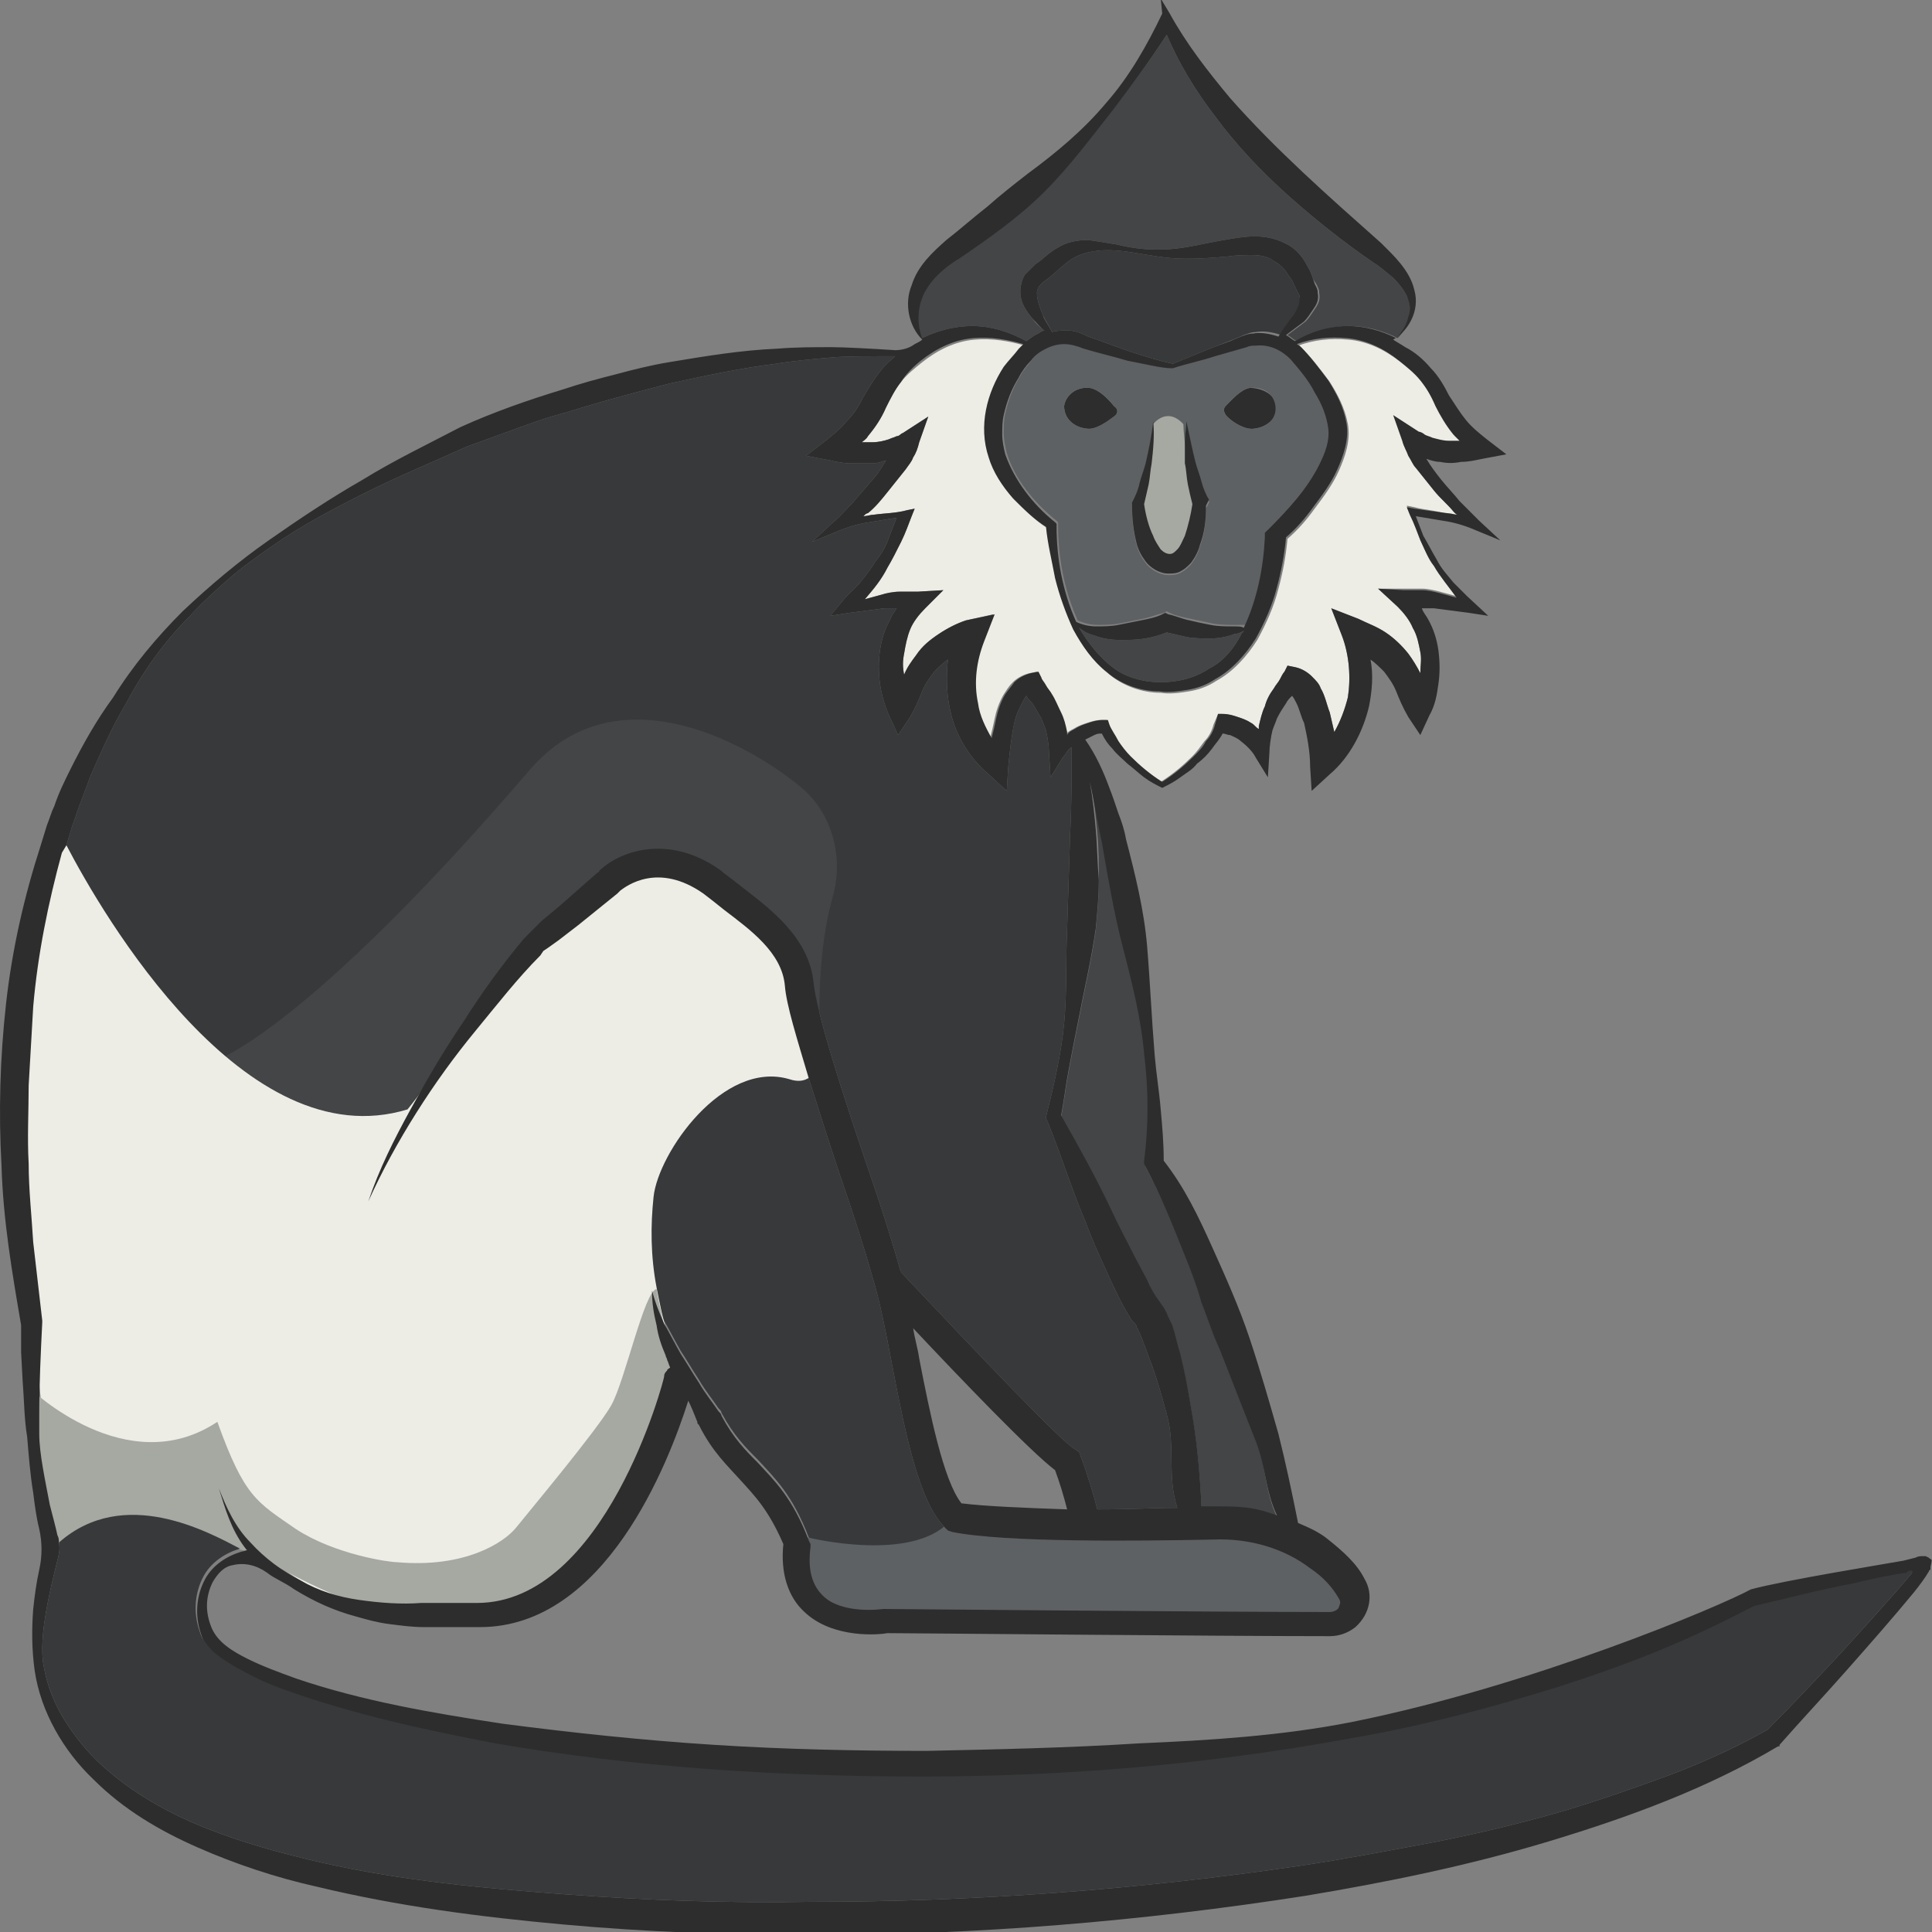 <?xml version="1.0" encoding="utf-8"?>
<!-- Generator: Adobe Illustrator 23.0.0, SVG Export Plug-In . SVG Version: 6.00 Build 0)  -->
<svg version="1.1" id="Layer_1" xmlns="http://www.w3.org/2000/svg" xmlns:xlink="http://www.w3.org/1999/xlink" x="0px" y="0px"
	 viewBox="0 0 128 128" 
width="128" height="128"
style="enable-background:new 0 0 128 128;" xml:space="preserve">
<rect x="0" y="0" width="128" height="128" fill="#808080" stroke="none"/>
<style type="text/css">
	.st0{fill:#37393B;}
	.st1{fill:#2D2D2D;}
	.st2{fill:#434547;}
	.st3{fill:#EDEDE6;}
	.st4{fill:#5E6163;}
	.st5{fill:#A6A8A2;}
</style>
<g>
	<path class="st0" d="M88.7,106.3c-0.1,0.2-0.4,0.3-0.6,0.3c0,0,0,0,0,0c-7.7,0-29.1-0.2-29.4-0.2h-0.1l-0.1,0c0,0-2.7,0.4-4-0.9
		c-0.7-0.7-1-1.7-0.8-3.2l0-0.2l-0.1-0.2c-1.1-2.9-2.3-4-3.4-5.2c-0.8-0.8-1.6-1.6-2.4-3.1c0-0.1-0.1-0.2-0.2-0.3
		c-0.4-0.6-0.9-1.2-1.3-1.9c-0.4-0.6-0.8-1.3-1.2-1.9c-0.4-0.7-0.7-1.3-1.1-2c-0.3-0.7-0.6-1.4-0.8-2.2c0,0.1,0,0.1,0,0.1
		c0,0.7,0.1,1.4,0.3,2.2c0.1,0.7,0.3,1.3,0.6,2c0,0.1,0.1,0.2,0.1,0.3c0.1,0.2,0.1,0.3,0.2,0.5c-0.1,0.1-0.2,0.1-0.2,0.2
		c-0.1,0.1-0.2,0.2-0.2,0.4c0,0.2-3.9,15-12.4,15h0c-0.8,0-1.5,0-2.2,0h-1.1c0,0,0,0-0.1,0c-0.1,0-0.2,0-0.3,0l0,0
		c-1.3,0.1-2.7,0-4.1-0.2c-1.4-0.2-2.7-0.6-3.9-1.3c-1.2-0.6-2.4-1.5-3.3-2.5c-1-1-1.6-2.3-2.1-3.6c0.4,1.3,0.8,2.7,1.7,3.9
		c0.1,0.1,0.1,0.2,0.2,0.2c-0.1,0-0.3,0.1-0.4,0.1c-2.1-1.1-7.7-4.1-12-0.4c0-0.2,0-0.3-0.1-0.5c-0.1-0.5-0.3-1.2-0.5-2
		c-0.3-1.6-0.7-3.4-0.7-4.7c0-0.4,0-0.9,0-1.3c0-2,0.1-4.1,0.2-6.1v0l0-0.1l-0.3-2.6c-0.1-0.9-0.2-1.7-0.3-2.6
		c-0.1-1.7-0.3-3.5-0.3-5.2c-0.1-1.7,0-3.5,0-5.2c0.1-1.7,0.2-3.5,0.3-5.2c0.3-3.5,1-6.9,1.9-10.2L4.4,56l0.3-1
		c0.1-0.4,0.3-0.8,0.4-1.2C5.4,53,5.7,52.2,6,51.4c0.7-1.6,1.4-3.2,2.3-4.7l0,0c1.1-2.1,2.5-4.1,4.2-5.8c0.8-0.9,1.7-1.7,2.6-2.5
		c0.9-0.8,1.9-1.5,2.9-2.2c2-1.4,4.1-2.5,6.3-3.6c2.2-1.1,4.4-2,6.6-3c1.1-0.4,2.2-0.8,3.3-1.2c1.1-0.4,2.2-0.8,3.4-1.1
		c2.2-0.7,4.5-1.3,6.8-1.9c2.3-0.5,4.6-1,7-1.3c1.2-0.2,2.4-0.3,3.5-0.4c0.8-0.1,2.9-0.1,4.4-0.1c-0.3,0.3-0.6,0.5-0.9,0.9
		c-0.5,0.6-0.9,1.3-1.2,1.8c-0.3,0.6-0.6,1.1-1.1,1.6c-0.4,0.5-0.9,0.9-1.4,1.3l-1.3,1l1.6,0.3c0.4,0.1,0.9,0.2,1.4,0.2
		c0.5,0,0.9,0,1.4,0c0.3,0,0.6-0.1,0.9-0.2c-0.3,0.5-0.6,1-1,1.4c-0.4,0.5-0.8,0.9-1.2,1.4c-0.4,0.4-0.8,0.9-1.3,1.3l-1.4,1.3
		l1.7-0.7c0.7-0.3,1.4-0.5,2.1-0.6c0.6-0.1,1.2-0.2,1.8-0.3l-0.5,1.3c-0.2,0.6-0.5,1.1-0.9,1.6c-0.3,0.5-0.7,1-1.1,1.5
		c-0.3,0.3-0.6,0.6-0.9,0.9L55,40.8l1.3-0.2c0.8-0.1,1.5-0.2,2.3-0.3c0.3,0,0.5,0,0.8,0c-0.1,0.2-0.3,0.4-0.4,0.7
		c-0.4,0.7-0.6,1.4-0.7,2.1c-0.1,0.7-0.1,1.4,0,2.2c0.1,0.7,0.3,1.4,0.6,2.1l0.6,1.3l0.8-1.2c0.4-0.7,0.6-1.2,0.8-1.7
		c0.2-0.5,0.5-0.9,0.8-1.3c0.3-0.3,0.6-0.6,0.9-0.8c-0.1,1-0.1,2.1,0.1,3.1c0.3,1.7,1.2,3.3,2.6,4.5l1.2,1.1l0.1-1.6
		c0.1-1,0.2-2,0.4-2.9c0.1-0.5,0.3-0.9,0.5-1.3c0.1-0.2,0.2-0.4,0.3-0.5c0,0,0,0,0,0c0.1,0.2,0.2,0.3,0.4,0.5c0.2,0.3,0.4,0.7,0.6,1
		c0.1,0.3,0.2,0.5,0.3,0.8c0.1,0.4,0.2,1.1,0.2,1.5l0.1,1.6l0.8-1.3c0.2-0.2,0.3-0.5,0.6-0.7c0,1.9,0,3.8-0.1,5.7l-0.2,6.3
		c-0.1,2.1,0,4.2-0.2,6.3c-0.2,2.1-0.7,4.2-1.2,6.2l0,0.1l0.1,0.2c0.9,2.2,1.6,4.5,2.5,6.6c0.4,1.1,0.9,2.2,1.4,3.3
		c0.5,1.1,1,2.2,1.7,3.3l0.2,0.2c0.1,0.1,0.1,0.2,0.1,0.2c0,0.1,0.1,0.1,0.1,0.2c0.1,0.2,0.2,0.4,0.3,0.7c0.2,0.5,0.4,1.1,0.6,1.6
		c0.4,1.1,0.7,2.2,1,3.3c0.6,2.1,0,4.1,0.7,6.2c-1.7,0-2.9,0.1-5.3,0.1c-0.2-0.8-0.7-2.5-1.1-3.5l-0.1-0.3L71.2,96
		c-0.9-0.5-6.5-6.4-11.4-11.6c0,0-0.1-0.1-0.1-0.1c0-0.1-0.1-0.2-0.1-0.3c-0.5-1.8-1.3-4.3-2.2-6.9c-1.6-4.7-3.3-10-3.5-12
		c-0.3-3-2.9-4.9-4.7-6.3c-0.5-0.4-0.9-0.7-1.3-1l-0.1-0.1c-3.6-2.6-6.9-1.2-8.1,0c0,0,0,0.1-0.1,0.1l-2.5,2.2L35.9,61l-0.6,0.6
		l-0.3,0.3l-0.3,0.3c-1.5,1.8-2.8,3.6-4,5.5c-1.3,1.9-2.4,3.8-3.5,5.8c-1.1,2-2.1,4-2.8,6.1c0.9-2,2-4,3.2-5.9s2.5-3.7,3.9-5.4
		c1.4-1.7,2.8-3.5,4.3-5L36,63l0.3-0.2l0.7-0.5l1.3-1l2.6-2.1l0,0c0,0,0,0,0,0c0.1-0.1,0.1-0.1,0.2-0.2c0.4-0.3,2.5-1.9,5.5,0.2
		c0.4,0.3,0.9,0.7,1.4,1.1c1.7,1.3,3.8,2.8,4,5c0.1,1.3,0.8,3.5,1.6,6.2c0.6,1.9,1.3,4.1,2,6.2c0.9,2.6,1.7,5.1,2.2,6.9
		c0.5,1.6,0.9,3.7,1.3,5.8c0.9,4.7,1.8,9.1,3.5,10.8l0.2,0.2l0.3,0.1c3.5,0.7,12.3,0.6,17.3,0.5c2.4-0.1,4.7,0.6,6.4,1.9
		c0.9,0.6,1.5,1.3,1.9,2C88.9,106,88.8,106.2,88.7,106.3z"/>
	<path class="st1" d="M84.6,26.9c0.1,0.7-0.6,1.4-1.5,1.5c-0.6,0.1-1.4-0.4-1.8-0.8c-0.2-0.2-0.3-0.5-0.1-0.7c0.4-0.4,1-1.1,1.6-1.2
		C83.7,25.7,84.5,26.2,84.6,26.9z"/>
	<path class="st1" d="M73.8,27.6c-0.4,0.3-1.2,0.9-1.8,0.8c-0.9-0.1-1.5-0.7-1.5-1.5c0.1-0.7,0.8-1.3,1.7-1.2
		c0.6,0.1,1.2,0.7,1.6,1.2C74.1,27.1,74.1,27.4,73.8,27.6z"/>
	<path class="st2" d="M84.6,100.5c-1.6-0.6-2.5-0.6-4.3-0.6c-0.2,0-0.5,0-0.7,0c-0.1-2.2-0.3-4.4-0.7-6.6c-0.2-1.2-0.4-2.3-0.7-3.5
		c-0.2-0.6-0.3-1.2-0.5-1.8c-0.1-0.3-0.3-0.6-0.4-0.9c-0.1-0.2-0.2-0.4-0.3-0.5l-0.2-0.3c-0.3-0.4-0.6-0.9-0.8-1.4l-0.8-1.5
		c-0.5-1-1.1-2.1-1.6-3.2c-1-2.1-2.1-4.1-3.3-6.2c0.2-1,0.3-2,0.5-3c0.2-1.1,0.4-2.1,0.6-3.1c0.4-2.1,0.9-4.2,1.2-6.3
		c0.1-1.1,0.2-2.1,0.2-3.2c0-1.1,0-2.1-0.1-3.2c-0.1-1.1-0.2-2.1-0.4-3.2c0.3,1.3,0.5,2.7,0.8,4c0.4,2.3,0.8,4.7,1.4,7
		c0.6,2.3,1.2,4.7,1.4,7c0.3,2.4,0.3,4.8,0,7.1l0,0.2l0.1,0.2c1,1.9,1.8,3.9,2.6,5.9c0.4,1,0.8,2,1.1,3.1c0.4,1,0.7,2,1.2,3.1
		c0.8,2,1.6,4.1,2.4,6.1C83.9,97.3,83.8,98.8,84.6,100.5z"/>
	<path class="st3" d="M93.7,33.6l-0.5-0.1l0.2,0.5c0.3,0.6,0.5,1.2,0.7,1.7c0.2,0.6,0.5,1.2,0.9,1.7c0.4,0.7,1,1.4,1.5,2.1
		c-0.4-0.1-0.7-0.2-1.1-0.3c-0.4-0.1-0.8-0.2-1.2-0.2l-1.2,0L91.3,39l1.3,1.2c0.4,0.4,0.8,0.9,1,1.4c0.3,0.5,0.4,1.1,0.5,1.6
		c0.1,0.5,0,0.9,0,1.4c-0.2-0.4-0.5-0.9-0.8-1.3c-0.4-0.5-0.9-1-1.5-1.4c-0.6-0.4-1.2-0.6-1.8-0.9l-1.8-0.7l0.7,1.8
		c0.5,1.3,0.6,2.8,0.4,4.1c-0.2,0.8-0.5,1.6-0.9,2.3c-0.1-0.4-0.2-0.9-0.3-1.3c-0.2-0.5-0.3-1.1-0.6-1.6c-0.1-0.3-0.3-0.5-0.6-0.8
		c-0.2-0.2-0.6-0.5-1.1-0.6l-0.5-0.1l-0.2,0.4c-0.1,0.1-0.2,0.3-0.3,0.5c-0.1,0.2-0.3,0.4-0.4,0.6c-0.3,0.4-0.5,0.8-0.6,1.2
		c-0.2,0.4-0.3,0.9-0.4,1.3c0,0.1,0,0.1,0,0.2c-0.2-0.1-0.3-0.3-0.5-0.4c-0.3-0.2-0.6-0.3-0.9-0.4c-0.3-0.1-0.6-0.2-1-0.2l-0.3,0
		L80.4,48c-0.1,0.4-0.3,0.8-0.6,1.1c-0.3,0.4-0.5,0.7-0.8,1c-0.6,0.6-1.3,1.2-2.1,1.7c-0.8-0.5-1.5-1.1-2.1-1.7
		c-0.3-0.3-0.6-0.7-0.8-1c-0.2-0.4-0.5-0.8-0.6-1.1l-0.1-0.3l-0.3,0c-0.4,0-0.7,0.1-1,0.2c-0.3,0.1-0.6,0.2-0.9,0.4
		c-0.2,0.1-0.4,0.2-0.5,0.4c0-0.1,0-0.1,0-0.2c-0.1-0.5-0.2-0.9-0.4-1.3c-0.2-0.4-0.4-0.9-0.6-1.2c-0.1-0.2-0.3-0.4-0.4-0.6
		c-0.1-0.2-0.3-0.4-0.3-0.5l-0.2-0.4l-0.5,0.1c-0.4,0.1-0.8,0.3-1.1,0.6c-0.3,0.3-0.4,0.5-0.6,0.8c-0.3,0.5-0.5,1.1-0.6,1.6
		c-0.1,0.5-0.2,0.9-0.3,1.3c-0.4-0.7-0.8-1.5-0.9-2.3c-0.3-1.4-0.1-2.8,0.4-4.1l0.7-1.8L64,41.1c-0.6,0.2-1.2,0.5-1.8,0.9
		c-0.6,0.4-1.1,0.8-1.5,1.4c-0.3,0.4-0.6,0.8-0.8,1.3c-0.1-0.5-0.1-0.9,0-1.4c0.1-0.6,0.2-1.1,0.4-1.6c0.2-0.5,0.6-1,1-1.4l1.2-1.2
		l-1.7,0.1l-1.2,0c-0.4,0-0.9,0.1-1.2,0.2c-0.4,0.1-0.7,0.2-1.1,0.3c0.6-0.7,1.1-1.3,1.5-2.1c0.3-0.5,0.6-1.1,0.9-1.7
		c0.3-0.6,0.5-1.2,0.7-1.7l0.2-0.5l-0.5,0.1c-0.7,0.2-1.5,0.2-2.2,0.3c-0.2,0-0.5,0.1-0.7,0.1c0.1-0.1,0.2-0.2,0.3-0.2
		c0.5-0.4,0.9-0.9,1.3-1.4c0.4-0.5,0.8-1,1.2-1.5c0.2-0.3,0.4-0.5,0.5-0.8c0.2-0.3,0.3-0.6,0.4-1l0.6-1.7l-1.7,1.1
		c-0.1,0-0.2,0.2-0.4,0.2c-0.2,0.1-0.3,0.1-0.5,0.2c-0.3,0.1-0.7,0.2-1.1,0.2c-0.2,0-0.5,0-0.7,0c0.1-0.1,0.3-0.2,0.4-0.4
		c0.5-0.6,0.9-1.2,1.2-1.9c0.3-0.6,0.6-1.2,1-1.7c0.4-0.5,0.9-0.9,1.4-1.3c1-0.8,2.2-1.4,3.5-1.5c1.1-0.1,2.3,0.1,3.3,0.4
		c-0.1,0.1-0.2,0.2-0.3,0.3c-0.3,0.4-0.7,0.8-1,1.2c-1.1,1.7-1.7,3.9-1,6c0.3,1,0.9,1.9,1.6,2.7c0.7,0.7,1.4,1.4,2.2,1.9
		c0.1,1.1,0.4,2.3,0.6,3.4c0.3,1.2,0.7,2.3,1.2,3.4c0.6,1.1,1.3,2.1,2.2,2.8c0.9,0.8,2.2,1.3,3.5,1.3c0.6,0.1,1.3,0,1.9-0.1
		c0.6-0.1,1.2-0.3,1.8-0.7c1.1-0.6,2-1.6,2.7-2.7c0.6-1.1,1.1-2.2,1.4-3.4c0.3-1.1,0.5-2.2,0.6-3.3c0.7-0.6,1.3-1.3,1.8-2
		c0.6-0.8,1.2-1.6,1.6-2.5c0.4-0.9,0.8-2,0.6-3.1c-0.2-1.1-0.7-2-1.2-2.8c-0.6-0.8-1.2-1.6-1.9-2.3c-0.1,0-0.1-0.1-0.2-0.1
		c1.1-0.4,2.2-0.5,3.3-0.4c1.3,0.1,2.5,0.7,3.5,1.5c0.5,0.4,1,0.8,1.4,1.3c0.4,0.5,0.7,1,1,1.7c0.3,0.6,0.7,1.3,1.2,1.9
		c0.1,0.1,0.2,0.2,0.4,0.4c-0.3,0-0.5,0-0.7,0c-0.4,0-0.7-0.1-1.1-0.2c-0.2-0.1-0.3-0.1-0.5-0.2c-0.1-0.1-0.3-0.2-0.4-0.2l-1.7-1.1
		l0.6,1.7c0.1,0.4,0.3,0.7,0.4,1c0.2,0.3,0.3,0.6,0.5,0.8c0.4,0.5,0.8,1,1.2,1.5c0.4,0.5,0.9,0.9,1.3,1.4c0.1,0.1,0.2,0.2,0.3,0.2
		c-0.2,0-0.5-0.1-0.7-0.1C95.2,33.8,94.4,33.8,93.7,33.6z"/>
	<path class="st2" d="M82.4,41.8c0,0,0,0.1-0.1,0.1c-0.5,1-1.2,1.9-2.2,2.4c-0.9,0.6-2,0.9-3.2,0.9c-1.1,0-2.3-0.3-3.2-1
		c-0.9-0.7-1.6-1.6-2.2-2.6c0,0,0-0.1-0.1-0.1c0.3,0.3,0.7,0.5,1.1,0.6c0.5,0.2,1.1,0.3,1.7,0.3c0.6,0,1.1,0,1.7-0.1
		c0.5-0.1,0.9-0.2,1.4-0.4c0.4,0.1,0.9,0.2,1.3,0.3c0.5,0.1,1.1,0.1,1.6,0.1c0.5,0,1.1-0.1,1.6-0.3C82,42,82.2,41.9,82.4,41.8z"/>
	<path class="st4" d="M87.2,25.9c-0.5-0.8-1-1.6-1.6-2.2c-0.5-0.6-1.4-1-2.3-0.9c-0.2,0-0.4,0.1-0.6,0.1l-0.7,0.2l-1.4,0.4
		c-0.9,0.3-1.9,0.5-2.8,0.8c-0.5,0-1-0.1-1.5-0.2c-0.5-0.1-1-0.2-1.5-0.3c-1-0.2-1.9-0.5-2.9-0.8c-0.5-0.2-0.9-0.3-1.3-0.3
		c-0.4,0-0.8,0.1-1.2,0.3c-0.4,0.2-0.7,0.4-1,0.8c-0.3,0.4-0.6,0.7-0.8,1.1c-0.5,0.8-0.8,1.6-1,2.5c-0.1,0.4-0.1,0.9-0.1,1.3
		c0,0.4,0.1,0.9,0.2,1.3c0.5,1.7,1.8,3.3,3.3,4.5l0.1,0.1l0,0.2c0,2.1,0.4,4.3,1.3,6.3c0.4,0.2,0.9,0.3,1.3,0.3c0.5,0,1,0,1.5-0.1
		c0.5-0.1,1-0.2,1.5-0.3c0.5-0.1,1-0.3,1.4-0.4l0.2-0.1l0.2,0.1c0.4,0.2,0.9,0.3,1.4,0.4c0.5,0.1,0.9,0.2,1.4,0.3
		c0.5,0.1,1,0.1,1.5,0.1c0.3,0,0.5,0,0.8,0c0.9-1.8,1.3-4,1.4-6l0-0.3l0.2-0.2c1.3-1.3,2.5-2.7,3.4-4.3c0.4-0.8,0.6-1.6,0.6-2.4
		C88,27.5,87.6,26.6,87.2,25.9z M73.8,27.6c-0.4,0.3-1.2,0.9-1.8,0.8c-0.9-0.1-1.5-0.7-1.5-1.5c0.1-0.7,0.8-1.3,1.7-1.2
		c0.6,0.1,1.2,0.7,1.6,1.2C74.1,27.1,74.1,27.4,73.8,27.6z M79.9,33.7c0,0.9-0.1,1.7-0.4,2.5c-0.1,0.4-0.3,0.8-0.6,1.2
		c-0.2,0.2-0.4,0.4-0.6,0.5c-0.3,0.2-0.6,0.2-0.9,0.2c-0.6,0-1.2-0.4-1.5-0.8c-0.3-0.4-0.5-0.8-0.6-1.2c-0.2-0.8-0.3-1.6-0.3-2.5
		v-0.1l0-0.1c0.2-0.4,0.4-0.8,0.5-1.3c0.1-0.4,0.3-0.9,0.4-1.3c0.2-0.9,0.4-1.8,0.5-2.8c0.1,0.9,0,1.9-0.1,2.8
		c-0.1,0.5-0.1,0.9-0.2,1.4c-0.1,0.4-0.2,0.9-0.3,1.3c0.1,0.7,0.3,1.5,0.6,2.1c0.1,0.3,0.3,0.6,0.5,0.9c0.2,0.2,0.4,0.3,0.6,0.3
		c0.2,0,0.3-0.1,0.5-0.3c0.2-0.2,0.3-0.5,0.5-0.9c0.2-0.6,0.4-1.4,0.5-2.1c-0.1-0.4-0.2-0.8-0.3-1.3c-0.1-0.5-0.1-1-0.2-1.4
		c0-0.5,0-1,0-1.4c0-0.5,0.1-1,0.1-1.4c0.1,0.5,0.2,0.9,0.3,1.4c0.1,0.5,0.2,0.9,0.3,1.3c0.1,0.4,0.3,0.9,0.4,1.3
		c0.1,0.4,0.3,0.9,0.5,1.2l0,0.1L79.9,33.7z M83.1,28.4c-0.6,0.1-1.4-0.4-1.8-0.8c-0.2-0.2-0.3-0.5-0.1-0.7c0.4-0.4,1-1.1,1.6-1.2
		c0.9-0.1,1.6,0.4,1.7,1.2C84.6,27.7,84,28.3,83.1,28.4z"/>
	<path class="st0" d="M86.2,20.2c-0.1,0.2-0.2,0.5-0.4,0.7c-0.3,0.4-0.6,0.8-0.9,1.3c-0.6-0.2-1.2-0.3-1.7-0.2
		c-0.3,0-0.5,0.1-0.8,0.2l-0.7,0.3L80.4,23l-2.7,1.1c-0.9-0.2-1.9-0.5-2.8-0.8c-0.9-0.3-1.9-0.7-2.8-1c-0.2-0.1-0.4-0.2-0.7-0.3
		c-0.3-0.1-0.5-0.1-0.8-0.1c-0.3,0-0.6,0-0.9,0.1c-0.2-0.4-0.4-0.7-0.6-1.1c-0.2-0.5-0.4-1-0.4-1.5c0-0.2,0.1-0.4,0.2-0.5
		c0.1-0.1,0.1-0.1,0.2-0.2l0.4-0.3c0.5-0.4,0.9-0.8,1.3-1.1c0.8-0.6,2-0.8,3.2-0.7c1.2,0.1,2.4,0.4,3.6,0.5c1.2,0.1,2.5,0,3.7-0.1
		c0.6-0.1,1.2-0.1,1.7-0.1c0.5,0,1,0.1,1.4,0.4c0.4,0.2,0.7,0.5,1,1c0.2,0.2,0.3,0.5,0.4,0.7l0.2,0.4l0.1,0.2c0,0,0,0,0,0.1
		C86.3,19.7,86.2,20,86.2,20.2z"/>
	<path class="st2" d="M93.4,21c-0.1,0.5-0.4,1-0.8,1.4c-1-0.5-2.1-0.8-3.2-0.8c-1.3,0-2.5,0.4-3.5,1c-0.2-0.1-0.4-0.3-0.6-0.4
		c0.4-0.3,0.8-0.6,1.2-0.9c0.2-0.2,0.4-0.5,0.6-0.8c0.2-0.3,0.4-0.6,0.3-1.1c0-0.1,0-0.2-0.1-0.4l-0.1-0.2L87,18.5
		c-0.1-0.3-0.2-0.6-0.4-0.9c-0.3-0.6-0.8-1.2-1.5-1.5c-1.4-0.7-2.8-0.4-4-0.2c-1.2,0.2-2.3,0.5-3.5,0.6c-1.2,0.1-2.4,0-3.6-0.3
		c-0.6-0.1-1.2-0.2-1.9-0.3c-0.6,0-1.4,0.1-2,0.5c-0.6,0.3-1,0.8-1.5,1.1l-0.3,0.3c-0.1,0.1-0.3,0.3-0.4,0.4
		c-0.2,0.3-0.3,0.8-0.3,1.1c0,0.8,0.4,1.3,0.8,1.8c0.2,0.3,0.5,0.6,0.8,0.8c-0.1,0-0.3,0.1-0.4,0.2c-0.3,0.1-0.5,0.3-0.8,0.5
		c-1.1-0.6-2.3-1-3.6-1c-1.1,0-2.3,0.3-3.3,0.8c0,0,0,0,0,0v0c-0.5-1-0.4-2.2,0.1-3.1c0.5-0.9,1.3-1.6,2.3-2.2
		c1.9-1.3,3.9-2.7,5.6-4.4c1.7-1.7,3.1-3.6,4.6-5.5C75,5.6,76.2,4,77.3,2.3c0.8,1.9,1.9,3.7,3.2,5.4c1.4,1.9,3.1,3.7,4.9,5.3
		c1.8,1.6,3.7,3.1,5.6,4.4c0.5,0.3,0.9,0.7,1.3,1c0.4,0.4,0.7,0.8,0.9,1.2C93.4,20,93.5,20.5,93.4,21z"/>
	<path class="st2" d="M14.2,70.3c0,0,5.9-1.8,20.9-19.3c5.6-6.5,14.1-2,17.9,1.1c2.1,1.7,2.9,4.6,2.2,7.2C53.7,64.6,54.5,71,54.5,71
		s-2.3-11.1-8.8-13.4c-2.9-1-5.5-0.1-8.8,3.2s-7.5,9.5-7.5,9.5s-3.3,4-4.2,6.3c-1.7,0.2-5.5,0.2-6.7-1
		C17.4,74.4,14.2,70.3,14.2,70.3z"/>
	<path class="st3" d="M53.6,71.4c-0.3,0.2-0.7,0.3-1.3,0.1c-4.4-1.3-8.7,4.9-9,7.8c-0.2,1.9-0.2,3.9,0.2,6c0.2,1,0.4,2.1,0.8,3.3
		c0,0.3,0.1,0.6,0.1,0.9c0,0.3,0,0.6,0,1c-0.1,3.9-1.9,10.5-6.3,13.3c-5.1,3.3-11.9,3.7-14.9,2.6c-3-1.1-5.5-3.4-6.3-3.5
		c-0.1,0-0.4-0.1-0.7-0.3c-2.1-1.1-7.7-4.1-12-0.4c0,0-0.1,0.1-0.1,0.1c-0.1-0.6-0.3-1.5-0.4-2.6C3.3,98,3,95.9,2.8,93.7
		c-0.5-5-0.9-10.2-1-11.1c-0.1-1.4-1.3-14.7-0.5-17.1c0.8-2.4,2.5-10.7,2.5-10.7S4,55.3,4.4,56C6.8,60.6,16.2,76.8,27,73.5
		c3.4-4.2,9.1-14.4,14.5-16c5.4-1.6,10.2,4.5,10.9,6.2C53.2,65.6,54.8,70.3,53.6,71.4z"/>
	<path class="st4" d="M53.7,101.9c0,0,6.2,1.5,8.9-0.8c1.8-0.3,16.4-0.2,18.2,0.1c1.8,0.2,10,2.3,8.8,5.4c-1.8,1.9-3.1,1.3-4.9,1.1
		c-1.8-0.2-25.3-0.2-26.8-0.4c-1.5-0.2-5.8-2.5-5.3-4.1C53.1,101.5,53.7,101.9,53.7,101.9z"/>
	<path class="st5" d="M2,92c0,0,6.4,6.2,12.4,2.2c1.8,5,2.6,5.3,5.2,7.1c2.6,1.7,6.2,2.2,6.7,2.2c4.5,0.4,7.1-1.3,7.9-2.3
		c0.8-1,5.4-6.5,6.3-8.1s2.2-7.6,3-7.7c0.2,1.6,1.7,6.2,0.6,8.6s-3.7,9.4-6.9,11c-3.2,1.6-8.6,2.5-12,1.7s-7.7-3.4-8.4-3.8
		c-0.7-0.4-10.8-1.8-13.3-0.4c-0.4-1.1-1.2-5.6-1.2-7C2.3,94.2,2,92,2,92z"/>
	<path class="st1" d="M127.9,103.3c-0.2-0.2-0.2-0.1-0.3-0.2c-0.1,0-0.1,0-0.1,0c-0.1,0-0.1,0-0.1,0c-0.2,0-0.3,0-0.5,0.1l-0.8,0.2
		c-1.1,0.2-7.9,1.3-10.1,1.9l0,0l0,0c-2,1.1-14.5,6.4-26.5,8.8c-4.6,0.9-9.3,1.2-14,1.4c-4.7,0.3-9.4,0.4-14.1,0.5
		c-4.7,0-9.4-0.1-14.1-0.4c-4.7-0.3-9.4-0.8-14-1.4c-4.6-0.7-9.3-1.5-13.7-3c-1.1-0.4-2.2-0.8-3.2-1.3c-1-0.5-2-1.1-2.4-2.1
		c-0.4-1-0.4-2,0.1-3c0.3-0.5,0.7-1,1.3-1.1c0.8-0.2,1.6,0,2.3,0.5c0.5,0.4,1.1,0.6,1.8,1.1c1.3,0.8,2.6,1.4,4.1,1.8
		c0.7,0.2,1.4,0.4,2.2,0.5c0.8,0.1,1.5,0.2,2.3,0.2c0,0,0.1,0,0.1,0h0c0.1,0,0.1,0,0.2,0h1.1c0.7,0,1.4,0,2.2,0h0.1
		c8.3,0,12.5-10.9,13.8-15c0.2,0.4,0.4,0.9,0.6,1.4l0,0c0,0.1,0,0.1,0.1,0.2c0.9,1.8,1.9,2.7,2.7,3.6c1,1.1,1.9,2,2.9,4.3
		c-0.2,1.9,0.3,3.5,1.4,4.5c1.9,1.8,5,1.5,5.5,1.4c1.4,0,21.8,0.2,29.3,0.2h0c0.6,0,1.2-0.2,1.7-0.6c1-0.9,1.2-2.2,0.6-3.2
		c-0.5-1-1.4-1.8-2.4-2.6c-0.6-0.5-1.3-0.8-2-1.1c-0.4-2-0.8-3.9-1.3-5.9c-0.6-2.1-1.2-4.2-1.9-6.3c-0.7-2.1-1.6-4.1-2.5-6.1
		c-0.9-2-1.8-3.9-3.2-5.7c0-1.2-0.1-2.3-0.2-3.4c-0.1-1.2-0.3-2.4-0.4-3.6c-0.2-2.4-0.3-4.8-0.5-7.2c-0.2-2.4-0.8-4.8-1.4-7.1
		c-0.1-0.6-0.3-1.2-0.5-1.7c-0.2-0.6-0.4-1.2-0.6-1.7c-0.4-1.1-0.9-2.2-1.6-3.2c0.2-0.1,0.4-0.2,0.6-0.3c0.2-0.1,0.3-0.1,0.5-0.1
		c0.2,0.4,0.4,0.7,0.7,1c0.3,0.4,0.7,0.7,1,1c0.4,0.3,0.7,0.6,1.1,0.9c0.4,0.3,0.8,0.5,1.2,0.7c0,0,0,0,0,0h0c0,0,0,0,0,0
		c0.4-0.2,0.8-0.4,1.2-0.7c0.4-0.3,0.8-0.5,1.1-0.9c0.4-0.3,0.7-0.6,1-1c0.2-0.3,0.5-0.6,0.7-1c0.2,0,0.3,0.1,0.5,0.1
		c0.2,0.1,0.5,0.2,0.7,0.4c0.4,0.3,0.8,0.7,1,1.1l0.8,1.3l0.1-1.6c0-0.4,0.1-1.1,0.2-1.5c0.1-0.3,0.2-0.5,0.3-0.8
		c0.2-0.4,0.4-0.7,0.6-1c0.1-0.2,0.2-0.3,0.4-0.5c0,0,0,0,0,0c0.1,0.1,0.2,0.3,0.3,0.5c0.2,0.4,0.3,0.9,0.5,1.3
		c0.2,0.9,0.4,1.9,0.4,2.9l0.1,1.6l1.2-1.1c1.3-1.1,2.2-2.8,2.6-4.5c0.2-1,0.3-2.1,0.1-3.1c0.3,0.2,0.6,0.5,0.9,0.8
		c0.3,0.4,0.6,0.8,0.8,1.3c0.2,0.5,0.4,1,0.8,1.7l0.8,1.2l0.6-1.3c0.4-0.7,0.5-1.4,0.6-2.1c0.1-0.7,0.1-1.4,0-2.2
		c-0.1-0.7-0.3-1.4-0.7-2.1c-0.1-0.2-0.3-0.4-0.4-0.7c0.3,0,0.5,0,0.8,0c0.8,0.1,1.5,0.2,2.3,0.3l1.3,0.2l-1.4-1.3
		c-0.3-0.3-0.6-0.6-0.9-0.9c-0.4-0.5-0.8-0.9-1.1-1.5c-0.3-0.5-0.6-1.1-0.9-1.6l-0.5-1.3c0.6,0.1,1.2,0.2,1.8,0.3
		c0.7,0.1,1.4,0.3,2.1,0.6l1.7,0.7l-1.4-1.3c-0.4-0.4-0.9-0.9-1.3-1.3c-0.4-0.5-0.8-0.9-1.2-1.4c-0.4-0.5-0.7-0.9-1-1.4
		c0.3,0.1,0.6,0.2,0.9,0.2c0.5,0.1,0.9,0.1,1.4,0c0.5,0,0.9-0.1,1.4-0.2l1.6-0.3l-1.3-1c-0.5-0.4-1-0.8-1.4-1.3
		c-0.4-0.5-0.7-1-1.1-1.6c-0.3-0.6-0.7-1.3-1.2-1.8c-0.5-0.6-1.1-1.1-1.7-1.4c-0.3-0.2-0.5-0.3-0.8-0.5c0.5-0.3,0.9-0.7,1.2-1.3
		c0.3-0.6,0.4-1.3,0.2-2c-0.3-1.3-1.4-2.3-2.2-3.1c-1.8-1.6-3.5-3.1-5.2-4.7c-1.7-1.6-3.3-3.2-4.8-4.9c-1.5-1.8-2.9-3.6-4-5.6
		l-0.6-1L77,0.9C76,3,74.8,5.1,73.3,6.8c-1.5,1.8-3.3,3.3-5.2,4.7c-0.9,0.7-1.8,1.4-2.7,2.2c-0.9,0.7-1.8,1.5-2.7,2.2
		c-0.9,0.8-1.9,1.7-2.3,3c-0.5,1.2-0.2,2.7,0.7,3.6c-0.1,0.1-0.3,0.2-0.5,0.3c-0.4,0.3-0.9,0.4-1.3,0.4c-1.5-0.1-3.4-0.2-4.2-0.2
		c-1.2,0-2.4,0-3.6,0.1c-2.4,0.1-4.8,0.5-7.2,0.9c-1.2,0.2-2.4,0.5-3.5,0.8c-1.2,0.3-2.3,0.6-3.5,1c-2.3,0.7-4.6,1.5-6.8,2.5l0,0
		l0,0c-2.1,1.1-4.4,2.2-6.5,3.5c-2.1,1.2-4.2,2.6-6.2,4c-2,1.4-3.9,3-5.7,4.7c-1.7,1.7-3.3,3.6-4.6,5.7c-1.1,1.5-2,3.1-2.8,4.7
		c-0.4,0.8-0.8,1.6-1.1,2.5c-0.2,0.4-0.3,0.8-0.5,1.3l-0.4,1.3c-1.1,3.4-1.9,6.9-2.3,10.5s-0.5,7.2-0.3,10.7
		c0.1,3.6,0.7,7.1,1.3,10.6l0,1.8l0.1,1.9c0.1,1.2,0.1,2.5,0.3,3.7c0.1,1.2,0.2,2.5,0.4,3.7c0.1,0.8,0.2,1.6,0.4,2.4
		c0.2,0.9,0.2,1.8,0,2.7c-0.2,0.9-0.3,1.7-0.4,2.6c-0.1,1.3-0.1,2.7,0.1,4.1c0.4,2.7,1.9,5.3,3.9,7.2c2,2,4.4,3.4,6.9,4.5
		c2.5,1.1,5.2,2,7.9,2.6c5.4,1.3,10.8,2,16.3,2.5c5.5,0.5,11,0.7,16.4,0.7c11,0,21.9-0.9,32.8-2.6c5.4-0.9,10.8-2,16.1-3.6
		c5.3-1.6,10.5-3.5,15.2-6.3l0.1,0l0-0.1c1.5-1.7,3-3.3,4.5-5c1.5-1.7,3-3.4,4.4-5.1c0.4-0.5,0.7-0.9,1-1.4c0,0,0-0.1,0.1-0.1
		c0,0,0,0,0-0.1l0-0.1v0C128,103.4,128,103.3,127.9,103.3z M72.6,55c-0.1-1.1-0.2-2.1-0.4-3.2c0.3,1.3,0.5,2.7,0.8,4
		c0.4,2.3,0.8,4.7,1.4,7c0.6,2.3,1.2,4.7,1.4,7c0.3,2.4,0.3,4.8,0,7.1l0,0.2l0.1,0.2c1,1.9,1.8,3.9,2.6,5.9c0.4,1,0.8,2,1.1,3.1
		c0.4,1,0.7,2,1.2,3.1c0.8,2,1.6,4.1,2.4,6.1c0.7,1.8,0.6,3.2,1.4,4.9c-1.6-0.6-2.5-0.6-4.3-0.6c-0.2,0-0.5,0-0.7,0
		c-0.1-2.2-0.3-4.4-0.7-6.6c-0.2-1.2-0.4-2.3-0.7-3.5c-0.2-0.6-0.3-1.2-0.5-1.8c-0.1-0.3-0.3-0.6-0.4-0.9c-0.1-0.2-0.2-0.4-0.3-0.5
		l-0.2-0.3c-0.3-0.4-0.6-0.9-0.8-1.4l-0.8-1.5c-0.5-1-1.1-2.1-1.6-3.2c-1-2.1-2.1-4.1-3.3-6.2c0.2-1,0.3-2,0.5-3
		c0.2-1.1,0.4-2.1,0.6-3.1c0.4-2.1,0.9-4.2,1.2-6.3c0.1-1.1,0.2-2.1,0.2-3.2C72.7,57.2,72.7,56.1,72.6,55z M71.5,49.1
		C71.5,49.1,71.5,49.1,71.5,49.1c0.1,0.1,0.1,0.3,0.1,0.4C71.6,49.4,71.6,49.2,71.5,49.1z M61.3,19.3c0.5-0.9,1.3-1.6,2.3-2.2
		c1.9-1.3,3.9-2.7,5.6-4.4c1.7-1.7,3.1-3.6,4.6-5.5C75,5.6,76.2,4,77.3,2.3c0.8,1.9,1.9,3.7,3.2,5.4c1.4,1.9,3.1,3.7,4.9,5.3
		c1.8,1.6,3.7,3.1,5.6,4.4c0.5,0.3,0.9,0.7,1.3,1c0.4,0.4,0.7,0.8,0.9,1.2c0.2,0.5,0.3,0.9,0.1,1.4c-0.1,0.5-0.4,1-0.8,1.4
		c-1-0.5-2.1-0.8-3.2-0.8c-1.3,0-2.5,0.4-3.5,1c-0.2-0.1-0.4-0.3-0.6-0.4c0.4-0.3,0.8-0.6,1.2-0.9c0.2-0.2,0.4-0.5,0.6-0.8
		c0.2-0.3,0.4-0.6,0.3-1.1c0-0.1,0-0.2-0.1-0.4l-0.1-0.2L87,18.5c-0.1-0.3-0.2-0.6-0.4-0.9c-0.3-0.6-0.8-1.2-1.5-1.5
		c-1.4-0.7-2.8-0.4-4-0.2c-1.2,0.2-2.3,0.5-3.5,0.6c-1.2,0.1-2.4,0-3.6-0.3c-0.6-0.1-1.2-0.2-1.9-0.3c-0.6,0-1.4,0.1-2,0.5
		c-0.6,0.3-1,0.8-1.5,1.1l-0.3,0.3c-0.1,0.1-0.3,0.3-0.4,0.4c-0.2,0.3-0.3,0.8-0.3,1.1c0,0.8,0.4,1.3,0.8,1.8
		c0.3,0.3,0.5,0.6,0.8,0.8c-0.1,0-0.3,0.1-0.4,0.2c-0.3,0.1-0.5,0.3-0.8,0.5c-1.1-0.6-2.3-1-3.6-1c-1.1,0-2.3,0.3-3.3,0.8
		c0,0,0,0,0,0v0C60.7,21.4,60.8,20.2,61.3,19.3z M81.7,41.5c-0.5,0-1,0-1.5-0.1c-0.5-0.1-1-0.2-1.4-0.3c-0.5-0.1-0.9-0.3-1.4-0.4
		l-0.2-0.1L77,40.7c-0.4,0.2-0.9,0.3-1.4,0.4c-0.5,0.1-1,0.2-1.5,0.3c-0.5,0.1-1,0.1-1.5,0.1c-0.4,0-0.9-0.1-1.3-0.3
		c-0.9-2-1.3-4.2-1.3-6.3l0-0.2l-0.1-0.1c-1.5-1.2-2.7-2.8-3.3-4.5c-0.1-0.4-0.2-0.9-0.2-1.3c0-0.4,0-0.9,0.1-1.3
		c0.2-0.9,0.5-1.7,1-2.5c0.2-0.4,0.5-0.8,0.8-1.1c0.3-0.4,0.6-0.6,1-0.8c0.4-0.2,0.8-0.3,1.2-0.3c0.4,0,0.8,0.1,1.3,0.3
		c1,0.3,1.9,0.5,2.9,0.8c0.5,0.1,1,0.2,1.5,0.3c0.5,0.1,1,0.2,1.5,0.2c0.9-0.3,1.9-0.5,2.8-0.8l1.4-0.4l0.7-0.2
		c0.2-0.1,0.4-0.1,0.6-0.1c0.9-0.1,1.7,0.3,2.3,0.9c0.6,0.7,1.2,1.4,1.6,2.2c0.5,0.8,0.8,1.6,0.9,2.4c0.1,0.8-0.2,1.6-0.6,2.4
		c-0.8,1.6-2.1,3-3.4,4.3l-0.2,0.2l0,0.3c-0.1,2-0.5,4.1-1.4,6C82.3,41.5,82,41.5,81.7,41.5z M82.4,41.8c0,0,0,0.1-0.1,0.1
		c-0.5,1-1.2,1.9-2.2,2.4c-0.9,0.6-2,0.9-3.2,0.9c-1.1,0-2.3-0.3-3.2-1c-0.9-0.7-1.6-1.6-2.2-2.6c0,0,0-0.1-0.1-0.1
		c0.3,0.3,0.7,0.5,1.1,0.6c0.5,0.2,1.1,0.3,1.7,0.3c0.6,0,1.1,0,1.7-0.1c0.5-0.1,0.9-0.2,1.4-0.4c0.4,0.1,0.9,0.2,1.3,0.3
		c0.5,0.1,1.1,0.1,1.6,0.1c0.5,0,1.1-0.1,1.6-0.3C82,42,82.2,41.9,82.4,41.8z M69.1,20.9c-0.2-0.5-0.4-1-0.4-1.5
		c0-0.2,0.1-0.4,0.2-0.5c0.1-0.1,0.1-0.1,0.2-0.2l0.4-0.3c0.5-0.4,0.9-0.8,1.3-1.1c0.8-0.6,2-0.8,3.2-0.7c1.2,0.1,2.4,0.4,3.6,0.5
		c1.2,0.1,2.5,0,3.7-0.1c0.6-0.1,1.2-0.1,1.7-0.1c0.5,0,1,0.1,1.4,0.4c0.4,0.2,0.7,0.5,1,1c0.2,0.2,0.3,0.5,0.4,0.7l0.2,0.4l0.1,0.2
		c0,0,0,0,0,0.1c0,0.1,0,0.4-0.1,0.6c-0.1,0.2-0.2,0.5-0.4,0.7c-0.3,0.4-0.6,0.8-0.9,1.3c-0.6-0.2-1.2-0.3-1.7-0.2
		c-0.3,0-0.5,0.1-0.8,0.2l-0.7,0.3L80.4,23l-2.7,1.1c-0.9-0.2-1.9-0.5-2.8-0.8c-0.9-0.3-1.9-0.7-2.8-1c-0.2-0.1-0.4-0.2-0.7-0.3
		c-0.3-0.1-0.5-0.1-0.8-0.1c-0.3,0-0.6,0-0.9,0.1C69.5,21.6,69.2,21.2,69.1,20.9z M61,23.9c1-0.8,2.2-1.4,3.5-1.5
		c1.1-0.1,2.3,0.1,3.3,0.4c-0.1,0.1-0.2,0.2-0.3,0.3c-0.3,0.4-0.7,0.8-1,1.2c-1.1,1.7-1.7,3.9-1,6c0.3,1,0.9,1.9,1.6,2.7
		c0.7,0.7,1.4,1.4,2.2,1.9c0.1,1.1,0.4,2.3,0.6,3.4c0.3,1.2,0.7,2.3,1.2,3.4c0.6,1.1,1.3,2.1,2.2,2.8c0.9,0.8,2.2,1.3,3.5,1.3
		c0.6,0.1,1.3,0,1.9-0.1c0.6-0.1,1.2-0.3,1.8-0.7c1.1-0.6,2-1.6,2.7-2.7c0.6-1.1,1.1-2.2,1.4-3.4c0.3-1.1,0.5-2.2,0.6-3.3
		c0.7-0.6,1.3-1.3,1.8-2c0.6-0.8,1.2-1.6,1.6-2.5c0.4-0.9,0.8-2,0.6-3.1c-0.2-1.1-0.7-2-1.2-2.8c-0.6-0.8-1.2-1.6-1.9-2.3
		c-0.1,0-0.1-0.1-0.2-0.1c1.1-0.4,2.2-0.5,3.3-0.4c1.3,0.1,2.5,0.7,3.5,1.5c0.5,0.4,1,0.8,1.4,1.3c0.4,0.5,0.7,1,1,1.7
		c0.3,0.6,0.7,1.3,1.2,1.9c0.1,0.1,0.2,0.2,0.4,0.4c-0.3,0-0.5,0-0.7,0c-0.4,0-0.7-0.1-1.1-0.2c-0.2-0.1-0.3-0.1-0.5-0.2
		c-0.1-0.1-0.3-0.2-0.4-0.2l-1.7-1.1l0.6,1.7c0.1,0.4,0.3,0.7,0.4,1c0.2,0.3,0.3,0.6,0.5,0.8c0.4,0.5,0.8,1,1.2,1.5
		c0.4,0.5,0.9,0.9,1.3,1.4c0.1,0.1,0.2,0.2,0.3,0.2c-0.2,0-0.5-0.1-0.7-0.1c-0.8-0.1-1.5-0.2-2.2-0.3l-0.5-0.1l0.2,0.5
		c0.3,0.6,0.5,1.2,0.7,1.7c0.3,0.6,0.5,1.2,0.9,1.7c0.4,0.7,1,1.4,1.5,2.1c-0.4-0.1-0.7-0.2-1.1-0.3c-0.4-0.1-0.8-0.2-1.2-0.2
		l-1.2,0L91.3,39l1.3,1.2c0.4,0.4,0.8,0.9,1,1.4c0.3,0.5,0.4,1.1,0.5,1.6c0.1,0.5,0,0.9,0,1.4c-0.2-0.4-0.5-0.9-0.8-1.3
		c-0.4-0.5-0.9-1-1.5-1.4c-0.6-0.4-1.2-0.6-1.8-0.9l-1.8-0.7l0.7,1.8c0.5,1.3,0.6,2.8,0.4,4.1c-0.2,0.8-0.5,1.6-0.9,2.3
		c-0.1-0.4-0.2-0.9-0.3-1.3c-0.2-0.5-0.3-1.1-0.6-1.6c-0.1-0.3-0.3-0.5-0.6-0.8c-0.2-0.2-0.6-0.5-1.1-0.6l-0.5-0.1l-0.2,0.4
		c-0.1,0.1-0.2,0.3-0.3,0.5c-0.1,0.2-0.3,0.4-0.4,0.6c-0.3,0.4-0.5,0.8-0.6,1.2c-0.2,0.4-0.3,0.9-0.4,1.3c0,0.1,0,0.1,0,0.2
		c-0.2-0.1-0.3-0.3-0.5-0.4c-0.3-0.2-0.6-0.3-0.9-0.4c-0.3-0.1-0.6-0.2-1-0.2l-0.3,0L80.5,48c-0.1,0.4-0.3,0.8-0.6,1.1
		c-0.2,0.4-0.5,0.7-0.8,1c-0.6,0.6-1.3,1.2-2.1,1.7c-0.8-0.5-1.5-1.1-2.1-1.7c-0.3-0.3-0.6-0.7-0.8-1c-0.2-0.4-0.5-0.8-0.6-1.1
		l-0.1-0.3l-0.3,0c-0.4,0-0.7,0.1-1,0.2c-0.3,0.1-0.6,0.2-0.9,0.4c-0.2,0.1-0.4,0.2-0.5,0.4c0-0.1,0-0.1,0-0.2
		c-0.1-0.5-0.2-0.9-0.4-1.3c-0.2-0.4-0.4-0.9-0.6-1.2c-0.1-0.2-0.3-0.4-0.4-0.6c-0.1-0.2-0.3-0.4-0.3-0.5l-0.2-0.4l-0.5,0.1
		c-0.4,0.1-0.8,0.3-1.1,0.6c-0.2,0.3-0.4,0.5-0.6,0.8c-0.3,0.5-0.5,1.1-0.6,1.6c-0.1,0.5-0.2,0.9-0.3,1.3c-0.4-0.7-0.8-1.5-0.9-2.3
		c-0.3-1.4-0.1-2.8,0.4-4.1l0.7-1.8L64,41.1c-0.6,0.2-1.2,0.5-1.8,0.9c-0.6,0.4-1.1,0.8-1.5,1.4c-0.3,0.4-0.6,0.8-0.8,1.3
		c-0.1-0.5-0.1-0.9,0-1.4c0.1-0.6,0.2-1.1,0.4-1.6c0.2-0.5,0.6-1,1-1.4l1.2-1.2l-1.7,0.1l-1.2,0c-0.4,0-0.9,0.1-1.2,0.2
		c-0.4,0.1-0.7,0.2-1.1,0.3c0.6-0.7,1.1-1.3,1.5-2.1c0.3-0.5,0.6-1.1,0.9-1.7c0.3-0.6,0.5-1.2,0.7-1.7l0.2-0.5l-0.5,0.1
		c-0.7,0.2-1.5,0.2-2.2,0.3c-0.2,0-0.5,0.1-0.7,0.1c0.1-0.1,0.2-0.2,0.3-0.2c0.5-0.4,0.9-0.9,1.3-1.4c0.4-0.5,0.8-1,1.2-1.5
		c0.2-0.3,0.4-0.5,0.5-0.8c0.2-0.3,0.3-0.6,0.4-1l0.6-1.7l-1.7,1.1c-0.1,0-0.2,0.2-0.4,0.2c-0.2,0.1-0.3,0.1-0.5,0.2
		c-0.3,0.1-0.7,0.2-1.1,0.2c-0.2,0-0.5,0-0.7,0c0.1-0.1,0.3-0.2,0.4-0.4c0.5-0.6,0.9-1.2,1.2-1.9c0.3-0.6,0.6-1.2,1-1.7
		C60,24.8,60.5,24.3,61,23.9z M126.6,104.3c-0.9,1.1-3.6,4.1-4.9,5.5c-1.5,1.6-3,3.2-4.6,4.8c-2.3,1.3-4.8,2.4-7.3,3.3
		c-2.5,0.9-5.1,1.8-7.7,2.5c-2.6,0.7-5.2,1.3-7.9,1.8c-2.7,0.5-5.3,1-8,1.4c-5.4,0.8-10.8,1.4-16.2,1.8c-5.4,0.4-10.9,0.6-16.3,0.6
		c-5.4,0.1-10.9-0.1-16.3-0.5c-5.4-0.4-10.8-0.9-16.1-2.1c-2.6-0.6-5.2-1.3-7.7-2.3c-2.5-1-4.8-2.3-6.8-4.1c-1-0.9-1.8-1.9-2.5-3
		c-0.7-1.1-1.2-2.4-1.4-3.6c-0.4-1.9,0.5-5.4,0.9-7c0.1-0.4,0.2-0.8,0.1-1.2c0-0.2,0-0.3-0.1-0.5c-0.1-0.5-0.3-1.2-0.5-2
		c-0.3-1.6-0.7-3.4-0.7-4.7c0-0.4,0-0.9,0-1.3c0-2,0.1-4.1,0.2-6.1v0l0-0.1l-0.3-2.6c-0.1-0.9-0.2-1.7-0.3-2.6
		c-0.1-1.7-0.3-3.5-0.3-5.2c-0.1-1.7,0-3.5,0-5.2c0.1-1.7,0.2-3.5,0.3-5.2c0.3-3.5,1-6.9,1.9-10.2L4.4,56l0.3-1
		c0.1-0.4,0.3-0.8,0.4-1.2C5.4,53,5.7,52.2,6,51.4c0.7-1.6,1.4-3.2,2.3-4.7l0,0c1.1-2.1,2.5-4.1,4.2-5.8c0.8-0.9,1.7-1.7,2.6-2.5
		c0.9-0.8,1.9-1.5,2.9-2.2c2-1.4,4.1-2.5,6.3-3.6c2.2-1.1,4.4-2,6.6-3c1.1-0.4,2.2-0.8,3.3-1.2c1.1-0.4,2.2-0.8,3.4-1.1
		c2.2-0.7,4.5-1.3,6.8-1.9c2.3-0.5,4.6-1,7-1.3c1.2-0.2,2.4-0.3,3.5-0.4c0.8-0.1,2.9-0.1,4.4-0.1c-0.3,0.3-0.6,0.5-0.9,0.9
		c-0.5,0.6-0.9,1.3-1.2,1.8c-0.3,0.6-0.6,1.1-1.1,1.6c-0.4,0.5-0.9,0.9-1.4,1.3l-1.3,1l1.6,0.3c0.4,0.1,0.9,0.2,1.4,0.2
		c0.5,0,0.9,0,1.4,0c0.3,0,0.6-0.1,0.9-0.2c-0.3,0.5-0.6,1-1,1.4c-0.4,0.5-0.8,0.9-1.2,1.4c-0.4,0.4-0.8,0.9-1.3,1.3l-1.4,1.3
		l1.7-0.7c0.7-0.3,1.4-0.5,2.1-0.6c0.6-0.1,1.2-0.2,1.8-0.3l-0.5,1.3c-0.2,0.6-0.5,1.1-0.9,1.6c-0.3,0.5-0.7,1-1.1,1.5
		c-0.3,0.3-0.6,0.6-0.9,0.9L55,40.8l1.3-0.2c0.8-0.1,1.5-0.2,2.3-0.3c0.3,0,0.5,0,0.8,0c-0.1,0.2-0.3,0.4-0.4,0.7
		c-0.4,0.7-0.6,1.4-0.7,2.1c-0.1,0.7-0.1,1.4,0,2.2c0.1,0.7,0.3,1.4,0.6,2.1l0.6,1.3l0.8-1.2c0.4-0.7,0.6-1.2,0.8-1.7
		c0.2-0.5,0.5-0.9,0.8-1.3c0.3-0.3,0.6-0.6,0.9-0.8c-0.1,1-0.1,2.1,0.1,3.1c0.3,1.7,1.2,3.3,2.6,4.5l1.2,1.1l0.1-1.6
		c0.1-1,0.2-2,0.4-2.9c0.1-0.5,0.3-0.9,0.5-1.3c0.1-0.2,0.2-0.4,0.3-0.5c0,0,0,0,0,0c0.1,0.2,0.2,0.3,0.4,0.5c0.2,0.3,0.4,0.7,0.6,1
		c0.1,0.3,0.2,0.5,0.3,0.8c0.1,0.4,0.2,1.1,0.2,1.5l0.1,1.6l0.8-1.3c0.2-0.2,0.3-0.5,0.6-0.7c0,1.9,0,3.8-0.1,5.7l-0.2,6.3
		c-0.1,2.1,0,4.2-0.2,6.3c-0.2,2.1-0.7,4.2-1.2,6.2l0,0.1l0.1,0.2c0.9,2.2,1.6,4.5,2.5,6.6c0.4,1.1,0.9,2.2,1.4,3.3
		c0.5,1.1,1,2.2,1.7,3.3l0.2,0.2c0.1,0.1,0.1,0.2,0.1,0.2c0,0.1,0.1,0.1,0.1,0.2c0.1,0.2,0.2,0.4,0.3,0.7c0.2,0.5,0.4,1.1,0.6,1.6
		c0.4,1.1,0.7,2.2,1,3.3c0.6,2.1,0,4.1,0.7,6.2c-1.7,0-2.9,0.1-5.3,0.1c-0.2-0.8-0.7-2.5-1.1-3.5l-0.1-0.3L71.2,96
		c-0.9-0.5-6.5-6.4-11.4-11.6c0,0-0.1-0.1-0.1-0.1c0-0.1-0.1-0.2-0.1-0.3c-0.5-1.8-1.3-4.3-2.2-6.9c-1.6-4.7-3.3-10-3.5-12
		c-0.3-3-2.9-4.9-4.7-6.3c-0.5-0.4-0.9-0.7-1.3-1l-0.1-0.1c-3.6-2.6-6.9-1.2-8.1,0c0,0,0,0.1-0.1,0.1l-2.5,2.2L35.9,61l-0.6,0.6
		l-0.3,0.3l-0.3,0.3c-1.5,1.8-2.8,3.6-4,5.5c-1.3,1.9-2.4,3.8-3.5,5.8c-1.1,2-2.1,4-2.8,6.1c0.9-2,2-4,3.2-5.9s2.5-3.7,3.9-5.4
		c1.4-1.7,2.8-3.5,4.3-5L36,63l0.3-0.2l0.7-0.5l1.3-1l2.6-2.1l0,0c0,0,0,0,0,0c0.1-0.1,0.1-0.1,0.2-0.2c0.4-0.3,2.5-1.9,5.5,0.2
		c0.4,0.3,0.9,0.7,1.4,1.1c1.7,1.3,3.8,2.8,4,5c0.1,1.3,0.8,3.5,1.6,6.2c0.6,1.9,1.3,4.1,2,6.2c0.9,2.6,1.7,5.1,2.2,6.9
		c0.5,1.6,0.9,3.7,1.3,5.8c0.9,4.7,1.8,9.1,3.5,10.8l0.2,0.2l0.3,0.1c3.5,0.7,12.3,0.6,17.3,0.5c2.4-0.1,4.7,0.6,6.4,1.9
		c0.9,0.6,1.5,1.3,1.9,2c0.2,0.3,0,0.5,0,0.6c-0.1,0.2-0.4,0.3-0.6,0.3c0,0,0,0,0,0c-7.7,0-29.1-0.2-29.4-0.2h-0.1l-0.1,0
		c0,0-2.7,0.4-4-0.9c-0.7-0.7-1-1.7-0.8-3.2l0-0.2l-0.1-0.2c-1.1-2.9-2.3-4-3.4-5.2c-0.8-0.8-1.6-1.6-2.4-3.1c0-0.1-0.1-0.2-0.2-0.3
		c-0.4-0.6-0.9-1.2-1.3-1.9c-0.4-0.6-0.8-1.3-1.2-1.9c-0.4-0.7-0.7-1.3-1.1-2c-0.3-0.7-0.6-1.4-0.8-2.2c0,0.1,0,0.1,0,0.1
		c0,0.7,0.1,1.4,0.3,2.2c0.1,0.7,0.3,1.3,0.6,2c0,0.1,0.1,0.2,0.1,0.3c0.1,0.2,0.1,0.3,0.2,0.5c-0.1,0.1-0.2,0.1-0.2,0.2
		c-0.1,0.1-0.2,0.2-0.2,0.4c0,0.2-3.9,15-12.4,15h0c-0.8,0-1.5,0-2.2,0h-1.1c0,0,0,0-0.1,0c-0.1,0-0.2,0-0.3,0l0,0
		c-1.3,0.1-2.7,0-4.1-0.2c-1.4-0.2-2.7-0.6-3.9-1.3c-1.2-0.6-2.4-1.5-3.3-2.5c-1-1-1.6-2.3-2.1-3.6c0.4,1.3,0.8,2.7,1.7,3.9
		c0.1,0.1,0.1,0.2,0.2,0.2c-0.1,0-0.3,0.1-0.4,0.1c-1,0.3-1.9,0.9-2.4,1.8c-0.6,1.1-0.7,2.4-0.3,3.6c0.1,0.3,0.2,0.6,0.4,0.8
		c0.2,0.3,0.4,0.5,0.6,0.7c0.5,0.4,1,0.7,1.5,1c1.1,0.6,2.1,1.1,3.3,1.5c4.5,1.6,9.1,2.6,13.8,3.5c9.3,1.6,18.8,2.2,28.3,2.2
		c9.5,0,18.9-0.8,28.2-2.5c4.7-0.8,9.3-2,13.8-3.4c2.2-0.7,4.5-1.5,6.7-2.4c2.2-0.9,4.3-1.9,6.4-3c2.2-0.5,4.4-1.1,6.6-1.5
		c0.8-0.2,2.6-0.6,3.5-0.7C126.6,103.9,126.8,104.1,126.6,104.3z M70.7,100c-2.8-0.1-5.4-0.2-7-0.4c-1.2-1.5-2.1-6-2.8-9.6
		c-0.1-0.7-0.3-1.3-0.4-2c3.1,3.3,7.8,8.2,9.4,9.4C70.2,98.2,70.5,99.2,70.7,100z"/>
	<path class="st0" d="M126.6,104.3c-0.9,1.1-3.6,4.1-4.9,5.5c-1.5,1.6-3,3.2-4.6,4.8c-2.3,1.3-4.8,2.4-7.3,3.3
		c-2.5,0.9-5.1,1.8-7.7,2.5c-2.6,0.7-5.2,1.3-7.9,1.8c-2.7,0.5-5.3,1-8,1.4c-5.4,0.8-10.8,1.4-16.2,1.8c-5.4,0.4-10.9,0.6-16.3,0.6
		c-5.4,0.1-10.9-0.1-16.3-0.5c-5.4-0.4-10.8-0.9-16.1-2.1c-2.6-0.6-5.2-1.3-7.7-2.3c-2.5-1-4.8-2.3-6.8-4.1c-1-0.9-1.8-1.9-2.5-3
		c-0.7-1.1-1.2-2.4-1.4-3.6c-0.4-1.9,0.5-5.4,0.9-7c0.1-0.4,0.2-0.8,0.1-1.2c4.3-3.8,9.9-0.7,12,0.4c-1,0.3-1.9,0.9-2.4,1.8
		c-0.6,1.1-0.7,2.4-0.3,3.6c0.1,0.3,0.2,0.6,0.4,0.8c0.2,0.3,0.4,0.5,0.6,0.7c0.5,0.4,1,0.7,1.5,1c1.1,0.6,2.1,1.1,3.3,1.5
		c4.5,1.6,9.1,2.6,13.8,3.5c9.3,1.6,18.8,2.2,28.3,2.2c9.5,0,18.9-0.8,28.2-2.5c4.7-0.8,9.3-2,13.8-3.4c2.2-0.7,4.5-1.5,6.7-2.4
		c2.2-0.9,4.3-1.9,6.4-3c2.2-0.5,4.4-1.1,6.6-1.5c0.8-0.2,2.6-0.6,3.5-0.7C126.6,103.9,126.8,104.1,126.6,104.3z"/>
	<path class="st5" d="M76.4,28.1c0,0,0.9-1.2,2,0c0,0.8,0.5,4.9,1,5.6c0,0.5-0.7,3.8-2.1,3.8s-2-3.5-1.9-3.8
		C75.5,33.3,76.4,29.3,76.4,28.1z"/>
	<path class="st1" d="M79.9,33.5l0,0.1c0,0.9-0.1,1.7-0.4,2.5c-0.1,0.4-0.3,0.8-0.6,1.2c-0.2,0.2-0.4,0.4-0.6,0.5
		c-0.3,0.2-0.6,0.2-0.9,0.2c-0.6,0-1.2-0.4-1.5-0.8c-0.3-0.4-0.5-0.8-0.6-1.2c-0.2-0.8-0.3-1.6-0.3-2.5v-0.1l0-0.1
		c0.2-0.4,0.4-0.8,0.5-1.3c0.1-0.4,0.3-0.9,0.4-1.3c0.2-0.9,0.4-1.8,0.5-2.8c0.1,0.9,0,1.9-0.1,2.8c-0.1,0.5-0.1,0.9-0.2,1.4
		c-0.1,0.4-0.2,0.9-0.3,1.3c0.1,0.7,0.3,1.5,0.6,2.1c0.1,0.3,0.3,0.6,0.5,0.9c0.2,0.2,0.4,0.3,0.6,0.3c0.2,0,0.3-0.1,0.5-0.3
		c0.2-0.2,0.3-0.5,0.5-0.9c0.2-0.6,0.4-1.4,0.5-2.1c-0.1-0.4-0.2-0.8-0.3-1.3c-0.1-0.5-0.1-1-0.2-1.4c0-0.5,0-1,0-1.4
		c0-0.5,0.1-1,0.1-1.4c0.1,0.5,0.2,0.9,0.3,1.4c0.1,0.5,0.2,0.9,0.3,1.3c0.1,0.4,0.3,0.9,0.4,1.3c0.1,0.4,0.3,0.9,0.5,1.2L79.9,33.5
		z"/>
</g>
</svg>

